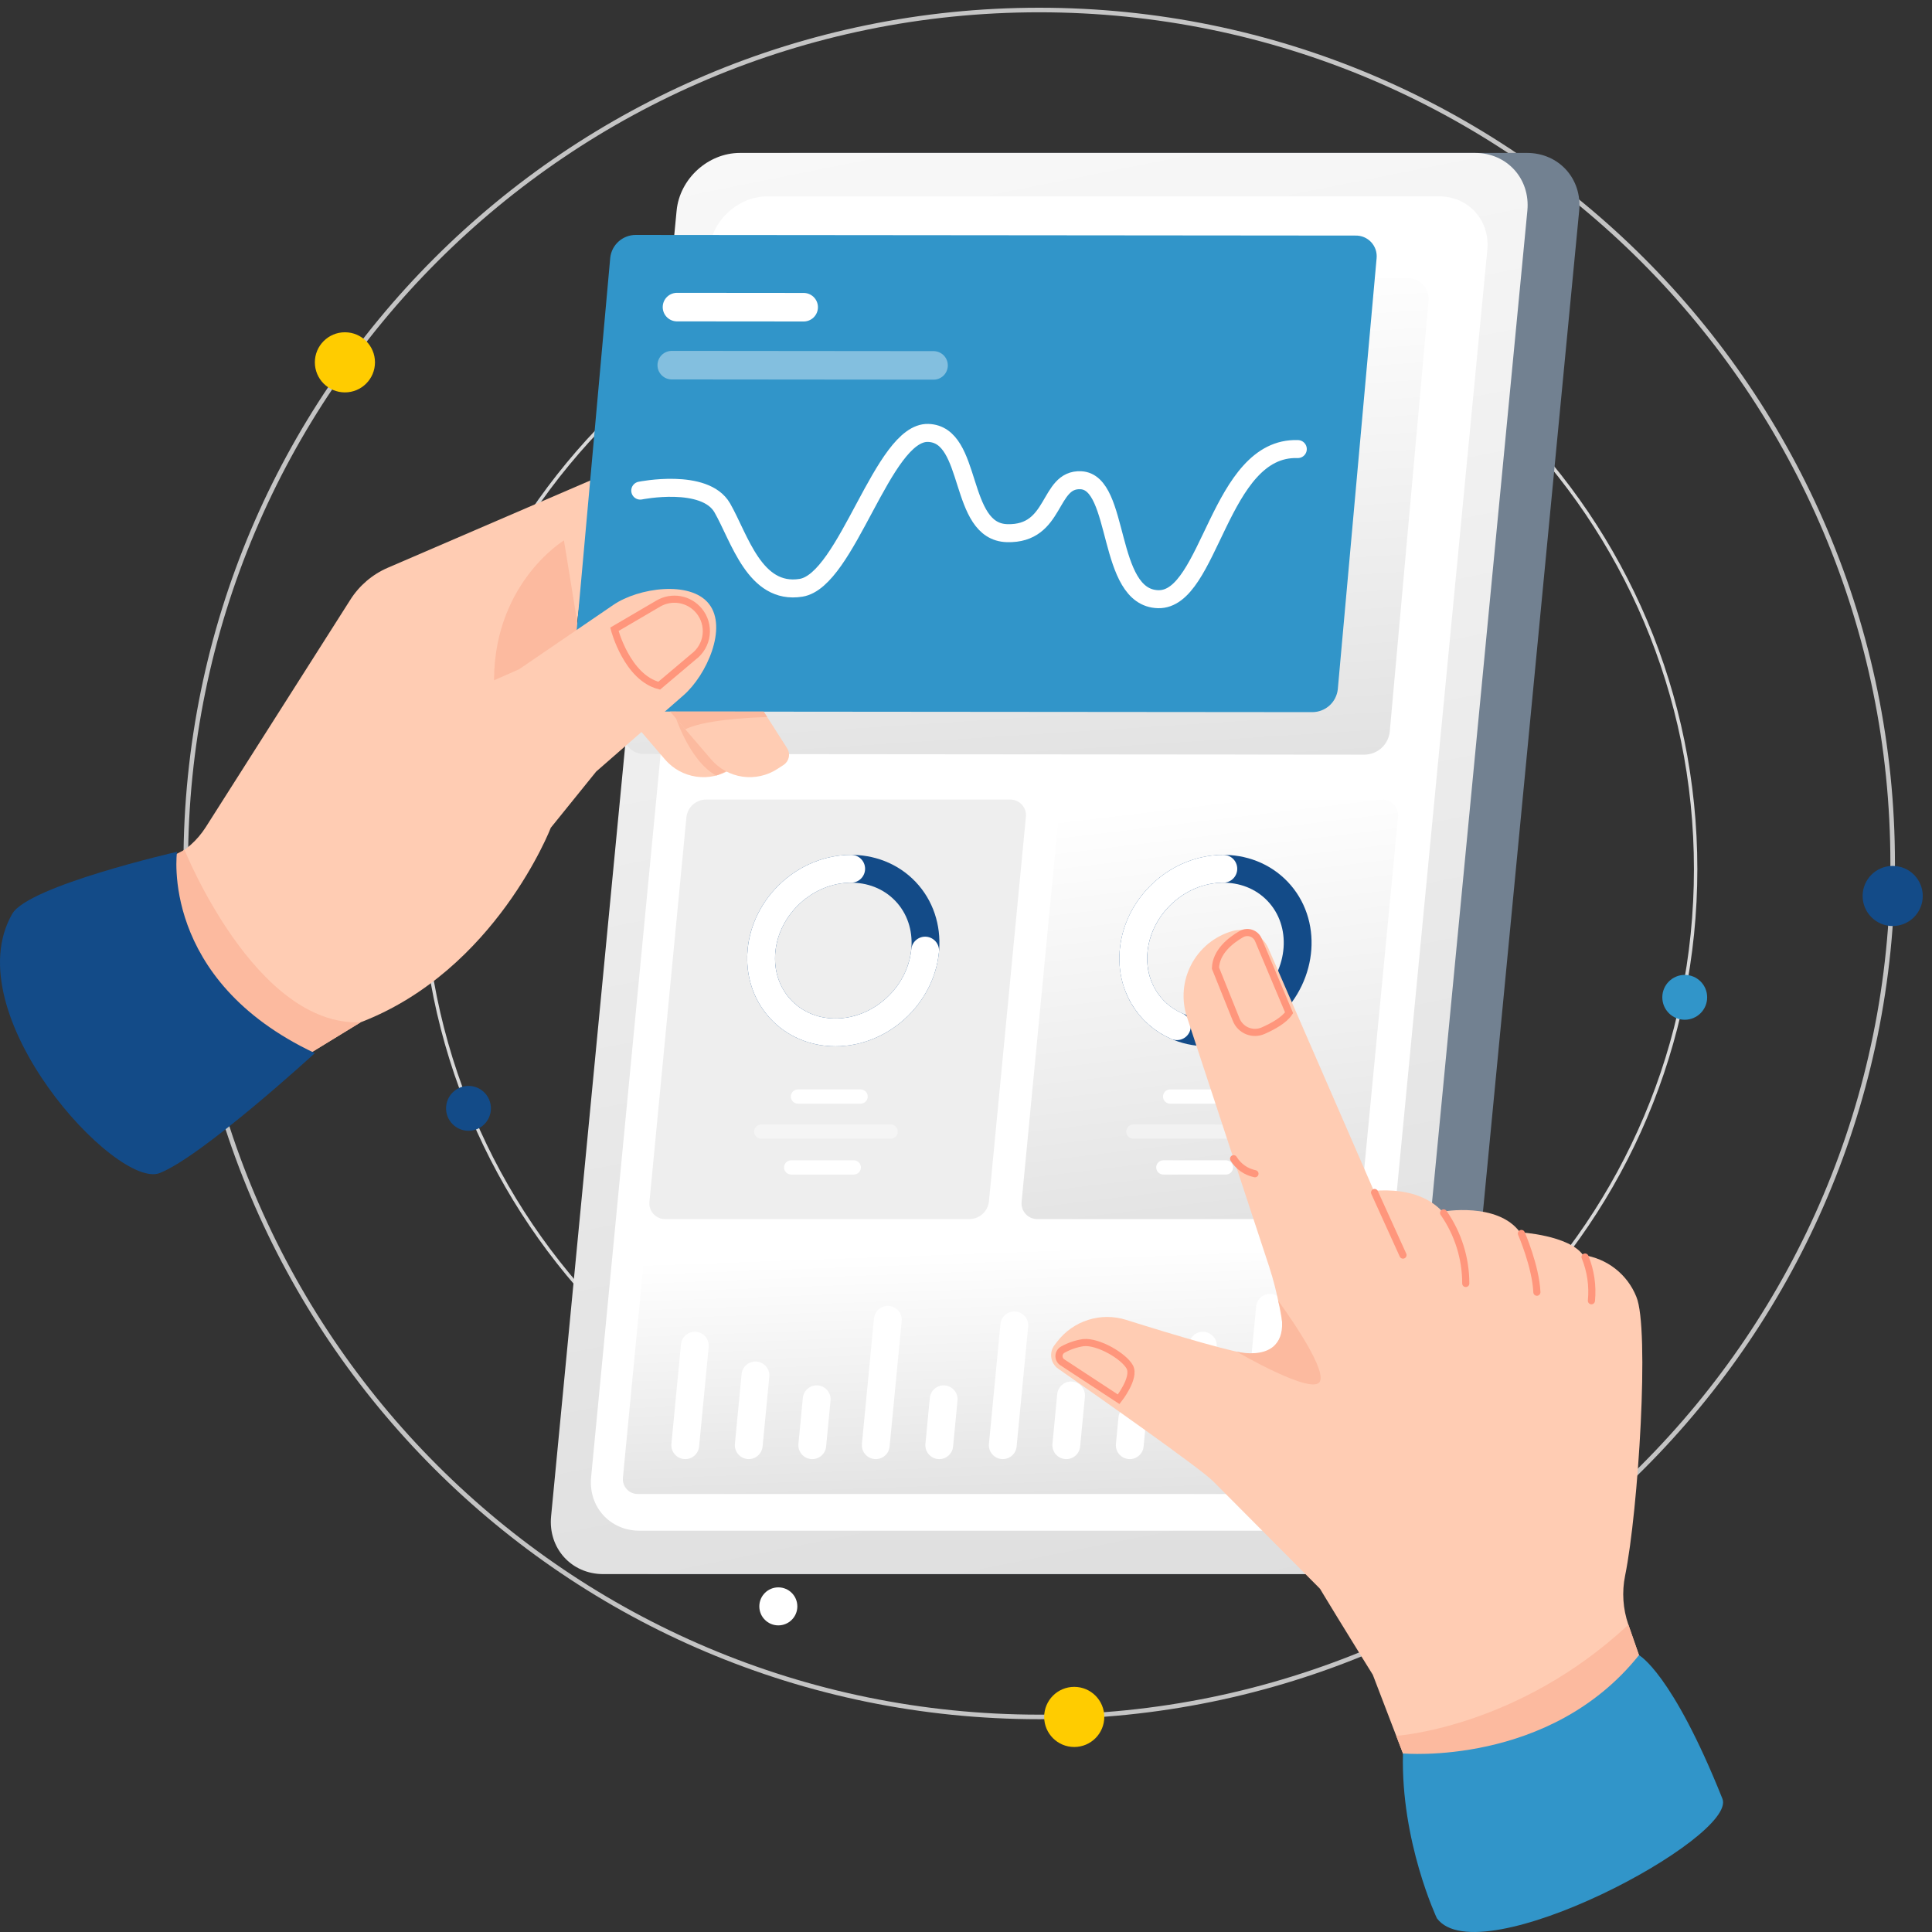<svg width="193" height="193" viewBox="0 0 193 193" fill="none" xmlns="http://www.w3.org/2000/svg">
<rect x="0" y="0" width="193" height="193" fill="#333333" stroke="none"/>
<path d="M103.814 171.515C150.901 171.515 189.071 133.344 189.071 86.257C189.071 39.171 150.901 1 103.814 1C56.728 1 18.557 39.171 18.557 86.257C18.557 133.344 56.728 171.515 103.814 171.515Z" stroke="#C4C4C4" stroke-width="0.456" stroke-miterlimit="10"/>
<path d="M34.456 39.199C36.114 39.199 37.459 37.855 37.459 36.196C37.459 34.538 36.114 33.193 34.456 33.193C32.798 33.193 31.453 34.538 31.453 36.196C31.453 37.855 32.798 39.199 34.456 39.199Z" fill="#FFCC00"/>
<path d="M189.073 92.508C190.732 92.508 192.077 91.163 192.077 89.505C192.077 87.846 190.732 86.502 189.073 86.502C187.416 86.502 186.07 87.846 186.07 89.505C186.07 91.163 187.416 92.508 189.073 92.508Z" fill="#134B88"/>
<path d="M107.312 174.518C108.97 174.518 110.314 173.173 110.314 171.515C110.314 169.856 108.97 168.512 107.312 168.512C105.653 168.512 104.309 169.856 104.309 171.515C104.309 173.173 105.653 174.518 107.312 174.518Z" fill="#FFCC00"/>
<path d="M105.789 150.42C140.915 150.42 169.389 121.946 169.389 86.821C169.389 51.695 140.915 23.221 105.789 23.221C70.664 23.221 42.19 51.695 42.19 86.821C42.19 121.946 70.664 150.42 105.789 150.42Z" stroke="#D8D8D8" stroke-width="0.34" stroke-miterlimit="10"/>
<path d="M168.299 101.869C169.536 101.869 170.539 100.866 170.539 99.629C170.539 98.392 169.536 97.389 168.299 97.389C167.062 97.389 166.059 98.392 166.059 99.629C166.059 100.866 167.062 101.869 168.299 101.869Z" fill="#3195C9"/>
<path d="M46.8 112.961C48.038 112.961 49.041 111.958 49.041 110.72C49.041 109.483 48.038 108.48 46.8 108.48C45.563 108.48 44.56 109.483 44.56 110.72C44.56 111.958 45.563 112.961 46.8 112.961Z" fill="#134B88"/>
<path d="M77.302 32.136C78.54 32.136 79.543 31.134 79.543 29.896C79.543 28.659 78.54 27.656 77.302 27.656C76.065 27.656 75.062 28.659 75.062 29.896C75.062 31.134 76.065 32.136 77.302 32.136Z" fill="#1C85E8"/>
<path d="M138.893 157.248H65.445C62.258 157.248 59.924 154.665 60.23 151.478L72.768 21.047C73.074 17.861 75.906 15.277 79.092 15.277H152.54C155.727 15.277 158.062 17.861 157.755 21.047L145.217 151.478C144.911 154.665 142.079 157.248 138.893 157.248Z" fill="#728191"/>
<path d="M133.715 157.248H60.267C57.081 157.248 54.746 154.665 55.052 151.478L67.591 21.047C67.897 17.861 70.728 15.277 73.915 15.277H147.363C150.549 15.277 152.884 17.861 152.578 21.047L140.039 151.478C139.733 154.665 136.902 157.248 133.715 157.248Z" fill="url(#paint0_linear_1762_6430)"/>
<path d="M130.931 152.912H63.884C60.931 152.912 58.767 150.518 59.05 147.565L70.836 24.96C71.12 22.007 73.744 19.613 76.697 19.613H143.744C146.698 19.613 148.861 22.007 148.578 24.96L136.792 147.565C136.508 150.518 133.884 152.912 130.931 152.912Z" fill="white"/>
<path d="M136.308 75.387L64.384 75.323C64.09 75.331 63.798 75.276 63.527 75.163C63.256 75.049 63.012 74.878 62.813 74.663C62.613 74.447 62.461 74.192 62.368 73.913C62.275 73.634 62.242 73.339 62.273 73.046L66.15 29.99C66.22 29.368 66.516 28.794 66.98 28.376C67.444 27.957 68.046 27.723 68.671 27.717L140.595 27.781C140.889 27.773 141.181 27.828 141.452 27.941C141.723 28.055 141.967 28.226 142.167 28.441C142.366 28.657 142.518 28.913 142.611 29.191C142.704 29.47 142.737 29.765 142.707 30.058L138.829 73.115C138.759 73.736 138.464 74.31 137.999 74.728C137.535 75.147 136.934 75.382 136.308 75.387Z" fill="url(#paint1_linear_1762_6430)"/>
<path d="M134.044 121.782H103.644C103.42 121.786 103.198 121.742 102.992 121.654C102.786 121.565 102.602 121.432 102.451 121.266C102.301 121.1 102.188 120.903 102.12 120.689C102.052 120.475 102.031 120.25 102.058 120.027L105.749 81.628C105.803 81.152 106.027 80.712 106.381 80.389C106.735 80.066 107.194 79.883 107.673 79.873H138.073C138.297 79.869 138.52 79.913 138.725 80.002C138.931 80.091 139.116 80.223 139.266 80.389C139.416 80.556 139.529 80.752 139.597 80.966C139.665 81.18 139.686 81.406 139.659 81.628L135.968 120.027C135.915 120.503 135.69 120.943 135.336 121.266C134.982 121.589 134.523 121.772 134.044 121.782Z" fill="url(#paint2_linear_1762_6430)"/>
<path d="M126.796 100.599C130.224 97.332 130.597 92.158 127.629 89.044C124.661 85.93 119.476 86.054 116.048 89.321C112.619 92.589 112.246 97.762 115.214 100.876C118.182 103.991 123.368 103.866 126.796 100.599Z" stroke="#134B88" stroke-width="2.779" stroke-miterlimit="10"/>
<path d="M117.566 102.513C114.722 101.285 112.92 98.366 113.247 94.96C113.681 90.446 117.692 86.787 122.206 86.787" stroke="white" stroke-width="2.779" stroke-miterlimit="10" stroke-linecap="round"/>
<path d="M116.893 109.541H123.147" stroke="white" stroke-width="1.422" stroke-miterlimit="10" stroke-linecap="round"/>
<path d="M116.213 116.621H122.467" stroke="white" stroke-width="1.422" stroke-miterlimit="10" stroke-linecap="round"/>
<path opacity="0.4" d="M113.223 113.041H126.148" stroke="white" stroke-width="1.422" stroke-miterlimit="10" stroke-linecap="round"/>
<path d="M96.867 121.782H66.467C66.243 121.786 66.02 121.742 65.814 121.654C65.608 121.565 65.424 121.432 65.273 121.266C65.123 121.1 65.01 120.903 64.942 120.689C64.874 120.475 64.854 120.25 64.88 120.027L68.572 81.628C68.625 81.152 68.849 80.712 69.203 80.389C69.557 80.066 70.016 79.883 70.495 79.873H100.895C101.119 79.869 101.342 79.913 101.548 80.002C101.754 80.091 101.938 80.223 102.088 80.389C102.239 80.556 102.352 80.752 102.419 80.966C102.487 81.18 102.508 81.406 102.481 81.628L98.79 120.027C98.737 120.503 98.512 120.944 98.158 121.266C97.805 121.589 97.346 121.772 96.867 121.782Z" fill="#D8D8D8" fill-opacity="0.44"/>
<path d="M89.618 100.599C93.047 97.332 93.42 92.158 90.451 89.044C87.483 85.93 82.298 86.054 78.87 89.321C75.441 92.589 75.069 97.762 78.037 100.876C81.005 103.991 86.19 103.866 89.618 100.599Z" stroke="#134B88" stroke-width="2.779" stroke-miterlimit="10"/>
<path d="M92.418 94.96C91.984 99.474 87.973 103.133 83.459 103.133C78.945 103.133 75.637 99.474 76.072 94.96C76.505 90.446 80.516 86.787 85.03 86.787" stroke="white" stroke-width="2.779" stroke-miterlimit="10" stroke-linecap="round"/>
<path d="M79.715 109.541H85.969" stroke="white" stroke-width="1.422" stroke-miterlimit="10" stroke-linecap="round"/>
<path d="M79.035 116.621H85.29" stroke="white" stroke-width="1.422" stroke-miterlimit="10" stroke-linecap="round"/>
<path opacity="0.4" d="M76.045 113.041H88.97" stroke="white" stroke-width="1.422" stroke-miterlimit="10" stroke-linecap="round"/>
<path d="M131.495 149.246H63.735C63.522 149.25 63.311 149.208 63.116 149.124C62.921 149.04 62.746 148.914 62.604 148.757C62.462 148.599 62.355 148.413 62.29 148.21C62.226 148.007 62.206 147.794 62.231 147.582L64.254 126.548C64.304 126.097 64.517 125.679 64.852 125.374C65.188 125.068 65.623 124.894 66.077 124.885H133.837C134.05 124.881 134.26 124.922 134.456 125.007C134.65 125.091 134.825 125.216 134.968 125.374C135.11 125.532 135.217 125.718 135.282 125.921C135.346 126.123 135.366 126.337 135.34 126.548L133.318 147.582C133.268 148.034 133.055 148.451 132.72 148.757C132.384 149.063 131.949 149.237 131.495 149.246Z" fill="url(#paint3_linear_1762_6430)"/>
<path d="M68.455 144.37L69.411 134.426" stroke="white" stroke-width="2.779" stroke-miterlimit="10" stroke-linecap="round"/>
<path d="M75.466 137.402L74.797 144.368" stroke="white" stroke-width="2.779" stroke-miterlimit="10" stroke-linecap="round"/>
<path d="M81.584 139.783L81.143 144.37" stroke="white" stroke-width="2.779" stroke-miterlimit="10" stroke-linecap="round"/>
<path d="M88.691 131.842L87.486 144.37" stroke="white" stroke-width="2.779" stroke-miterlimit="10" stroke-linecap="round"/>
<path d="M94.269 139.783L93.828 144.37" stroke="white" stroke-width="2.779" stroke-miterlimit="10" stroke-linecap="round"/>
<path d="M101.325 132.395L100.174 144.369" stroke="white" stroke-width="2.779" stroke-miterlimit="10" stroke-linecap="round"/>
<path d="M106.996 139.398L106.518 144.37" stroke="white" stroke-width="2.779" stroke-miterlimit="10" stroke-linecap="round"/>
<path d="M113.114 141.721L112.859 144.369" stroke="white" stroke-width="2.779" stroke-miterlimit="10" stroke-linecap="round"/>
<path d="M120.161 134.426L119.205 144.37" stroke="white" stroke-width="2.779" stroke-miterlimit="10" stroke-linecap="round"/>
<path d="M126.871 130.639L125.551 144.369" stroke="white" stroke-width="2.779" stroke-miterlimit="10" stroke-linecap="round"/>
<path d="M70.21 68.785L74.019 74.751C74.191 75.02 74.249 75.346 74.181 75.658C74.114 75.971 73.926 76.243 73.658 76.417L73.042 76.817C72.012 77.487 70.774 77.759 69.558 77.585C68.342 77.41 67.23 76.799 66.43 75.866L61.377 69.973L70.21 68.785Z" fill="#FFCCB3"/>
<path d="M67.303 71.08C67.303 71.08 68.713 75.922 71.546 77.475C72.281 77.19 72.988 76.836 73.656 76.417L70.479 71.08" fill="#FCBA9F"/>
<path d="M2.154 92.853L17.112 85.685C18.522 85.01 19.713 83.953 20.552 82.634L35.002 59.903C35.901 58.488 37.206 57.376 38.746 56.713L59.559 47.746L55.103 81.442L55.025 82.686C55.025 82.686 49.52 96.943 36.028 102.123L14.457 115.316L2.154 92.853Z" fill="#FFCCB3"/>
<path d="M18.433 84.894C18.433 84.894 25.509 102.556 36.029 102.123L29.312 106.231C29.312 106.231 6.515 102.002 15.049 86.64L18.433 84.894Z" fill="#FCBA9F"/>
<path d="M56.337 53.984C56.337 53.984 48.978 58.443 49.368 68.787L58.205 65.485L56.337 53.984Z" fill="#FCBA9F"/>
<path d="M74.824 68.785L78.632 74.751C78.804 75.02 78.862 75.346 78.795 75.658C78.727 75.971 78.539 76.243 78.271 76.417L77.656 76.817C76.625 77.487 75.387 77.759 74.171 77.585C72.955 77.41 71.843 76.799 71.043 75.866L65.99 69.973L74.824 68.785Z" fill="#FFCCB3"/>
<path d="M131.119 71.139L59.194 71.076C58.901 71.083 58.608 71.029 58.338 70.915C58.067 70.801 57.823 70.63 57.623 70.415C57.423 70.199 57.272 69.944 57.179 69.665C57.086 69.386 57.053 69.091 57.083 68.798L60.961 25.742C61.031 25.12 61.326 24.546 61.791 24.128C62.255 23.709 62.856 23.475 63.482 23.469L135.406 23.533C135.7 23.525 135.992 23.58 136.263 23.694C136.534 23.808 136.777 23.978 136.977 24.193C137.177 24.409 137.328 24.665 137.422 24.943C137.515 25.222 137.547 25.518 137.517 25.81L133.64 68.866C133.569 69.488 133.274 70.062 132.81 70.481C132.346 70.899 131.744 71.133 131.119 71.139Z" fill="#3195C9"/>
<path d="M63.959 49.01C63.959 49.01 70.415 47.704 72.153 50.734C73.89 53.763 75.389 59.453 80.012 58.719C84.635 57.986 88.174 43.111 92.718 43.247C97.263 43.383 95.661 53.125 100.608 53.261C105.555 53.397 104.675 47.819 107.972 47.974C111.971 48.163 110.481 59.72 115.695 59.857C120.91 59.993 121.761 44.59 129.645 44.861" stroke="white" stroke-width="1.798" stroke-miterlimit="10" stroke-linecap="round"/>
<path d="M67.629 30.678L80.283 30.689" stroke="white" stroke-width="2.852" stroke-miterlimit="10" stroke-linecap="round"/>
<path opacity="0.4" d="M67.107 36.478L93.258 36.502" stroke="white" stroke-width="2.852" stroke-miterlimit="10" stroke-linecap="round"/>
<path d="M42.623 70.923L51.85 66.859L61.285 60.418C63.767 58.724 68.949 57.962 70.814 60.316C72.712 62.711 70.58 67.45 68.279 69.459L59.559 77.074L55.025 82.686L42.623 70.923Z" fill="#FFCCB3"/>
<path d="M61.377 62.864C61.377 62.864 62.623 67.667 65.852 68.498L69.278 65.604C69.625 65.346 69.916 65.019 70.133 64.644C70.35 64.27 70.488 63.855 70.54 63.425C70.591 62.995 70.554 62.559 70.432 62.144C70.309 61.728 70.103 61.342 69.826 61.009C69.343 60.427 68.669 60.036 67.924 59.905C67.179 59.775 66.412 59.913 65.759 60.296L61.377 62.864Z" stroke="#FF967C" stroke-width="0.713" stroke-linecap="round"/>
<path d="M17.681 85.094C17.681 85.094 15.893 97.881 31.453 105.204C31.453 105.204 20.275 115.457 15.966 117.181C11.657 118.905 -4.535 101.287 1.224 91.287C2.839 88.482 17.681 85.094 17.681 85.094Z" fill="#134B88"/>
<path d="M76.639 71.629C76.639 71.629 70.574 71.752 68.463 72.857L66.939 71.08L76.289 71.08L76.639 71.629Z" fill="#FCBA9F"/>
<path d="M135.273 119.273C135.273 119.273 141.031 117.737 144.096 121.037C144.096 121.037 149.605 120.037 151.845 123.102C151.845 123.102 156.728 123.384 158.143 125.376C159.319 125.539 160.431 126.01 161.366 126.742C162.301 127.473 163.026 128.44 163.466 129.543C164.801 132.69 163.668 150.887 162.341 157.408C162.009 159.039 162.123 160.729 162.67 162.301L166.047 172.004L142.685 181.77L137.139 167.304C137.139 167.304 130.388 156.454 129.423 154.525C128.459 152.596 130.093 136.59 126.801 126.592L135.273 119.273Z" fill="#FFCCB3"/>
<path d="M140.152 175.163L139.479 173.405C139.479 173.405 151.601 172.63 162.671 162.301L163.729 165.344C163.729 165.344 162.362 171.629 156.137 174.591C149.911 177.553 140.152 175.163 140.152 175.163Z" fill="#FCBA9F"/>
<path d="M140.151 175.163C140.151 175.163 154.824 176.5 163.728 165.344C163.728 165.344 167.015 167.067 172.063 179.685C173.613 183.561 147.724 197.359 143.538 191.623C143.538 191.623 139.925 183.979 140.151 175.163Z" fill="#3195C9"/>
<path d="M128.237 132.629C128.237 132.629 127.731 135.314 125.337 135.315C123.776 135.315 117.009 133.27 112.492 131.849C111.263 131.462 109.944 131.462 108.715 131.849C107.487 132.235 106.406 132.99 105.62 134.011L105.345 134.368C105.209 134.544 105.11 134.747 105.054 134.963C104.998 135.179 104.987 135.404 105.021 135.625C105.055 135.846 105.133 136.057 105.251 136.247C105.369 136.436 105.524 136.6 105.707 136.727C109.531 139.397 119.858 146.643 121.178 147.964C122.804 149.589 131.855 158.701 131.855 158.701L128.237 132.629Z" fill="#FFCCB3"/>
<path d="M127.686 129.938C127.686 129.938 132.578 136.558 131.854 138.008C131.13 139.457 123.545 135.026 123.545 135.026C123.545 135.026 129.665 136.6 127.686 129.938Z" fill="#FCBA9F"/>
<path d="M126.803 126.592L118.573 101.597C118.29 100.739 118.183 99.834 118.257 98.934C118.331 98.035 118.585 97.159 119.004 96.359C119.423 95.56 119.998 94.852 120.696 94.279C121.393 93.706 122.198 93.279 123.064 93.023C123.773 92.813 124.533 92.87 125.203 93.182C125.872 93.495 126.404 94.041 126.699 94.718L138.246 121.261L126.803 126.592Z" fill="#FFCCB3"/>
<path d="M123.232 115.752C123.466 116.135 123.776 116.466 124.143 116.724C124.51 116.982 124.926 117.161 125.366 117.25" stroke="#FF967C" stroke-width="0.713" stroke-linecap="round"/>
<path d="M126.193 102.957C127.195 102.514 128.3 101.893 128.775 101.17L125.71 93.893C125.644 93.736 125.546 93.595 125.422 93.479C125.298 93.363 125.15 93.275 124.989 93.22C124.828 93.165 124.658 93.145 124.488 93.162C124.319 93.178 124.155 93.23 124.008 93.315C122.917 93.944 121.478 95.08 121.422 96.711L123.495 101.869C123.596 102.121 123.748 102.35 123.94 102.542C124.132 102.734 124.361 102.885 124.613 102.987C124.865 103.088 125.134 103.138 125.406 103.133C125.678 103.128 125.946 103.068 126.193 102.957Z" stroke="#FF967C" stroke-width="0.713" stroke-linecap="round"/>
<path d="M137.316 119.127L140.154 125.378" stroke="#FF967C" stroke-width="0.713" stroke-linecap="round"/>
<path d="M144.211 121.166C145.653 123.233 146.426 125.693 146.425 128.214" stroke="#FF967C" stroke-width="0.713" stroke-linecap="round"/>
<path d="M151.982 123.221C151.982 123.221 153.411 126.497 153.529 129.087" stroke="#FF967C" stroke-width="0.713" stroke-linecap="round"/>
<path d="M158.342 125.572C158.904 126.955 159.123 128.453 158.977 129.939" stroke="#FF967C" stroke-width="0.713" stroke-linecap="round"/>
<path d="M111.751 139.782C111.751 139.782 113.441 137.636 112.861 136.559C112.281 135.483 109.702 133.96 108.212 134.126C107.501 134.233 106.814 134.467 106.186 134.816C106.072 134.876 105.975 134.964 105.906 135.073C105.836 135.182 105.796 135.307 105.79 135.436C105.784 135.564 105.811 135.693 105.87 135.808C105.928 135.923 106.016 136.02 106.124 136.091L111.751 139.782Z" stroke="#FF967C" stroke-width="0.713" stroke-linecap="round"/>
<path d="M77.752 162.37C78.801 162.37 79.651 161.52 79.651 160.471C79.651 159.422 78.801 158.572 77.752 158.572C76.704 158.572 75.853 159.422 75.853 160.471C75.853 161.52 76.704 162.37 77.752 162.37Z" fill="white"/>
<defs>
<linearGradient id="paint0_linear_1762_6430" x1="92.519" y1="-29.894" x2="159.99" y2="308.223" gradientUnits="userSpaceOnUse">
<stop stop-color="white"/>
<stop offset="1" stop-color="#C4C4C4"/>
</linearGradient>
<linearGradient id="paint1_linear_1762_6430" x1="100.487" y1="27.603" x2="107.029" y2="129.443" gradientUnits="userSpaceOnUse">
<stop stop-color="white"/>
<stop offset="1" stop-color="#C4C4C4"/>
</linearGradient>
<linearGradient id="paint2_linear_1762_6430" x1="119.922" y1="79.773" x2="130.623" y2="168.382" gradientUnits="userSpaceOnUse">
<stop stop-color="white"/>
<stop offset="1" stop-color="#C4C4C4"/>
</linearGradient>
<linearGradient id="paint3_linear_1762_6430" x1="96.965" y1="124.827" x2="98.85" y2="177.017" gradientUnits="userSpaceOnUse">
<stop stop-color="white"/>
<stop offset="1" stop-color="#C4C4C4"/>
</linearGradient>
</defs>
</svg>

